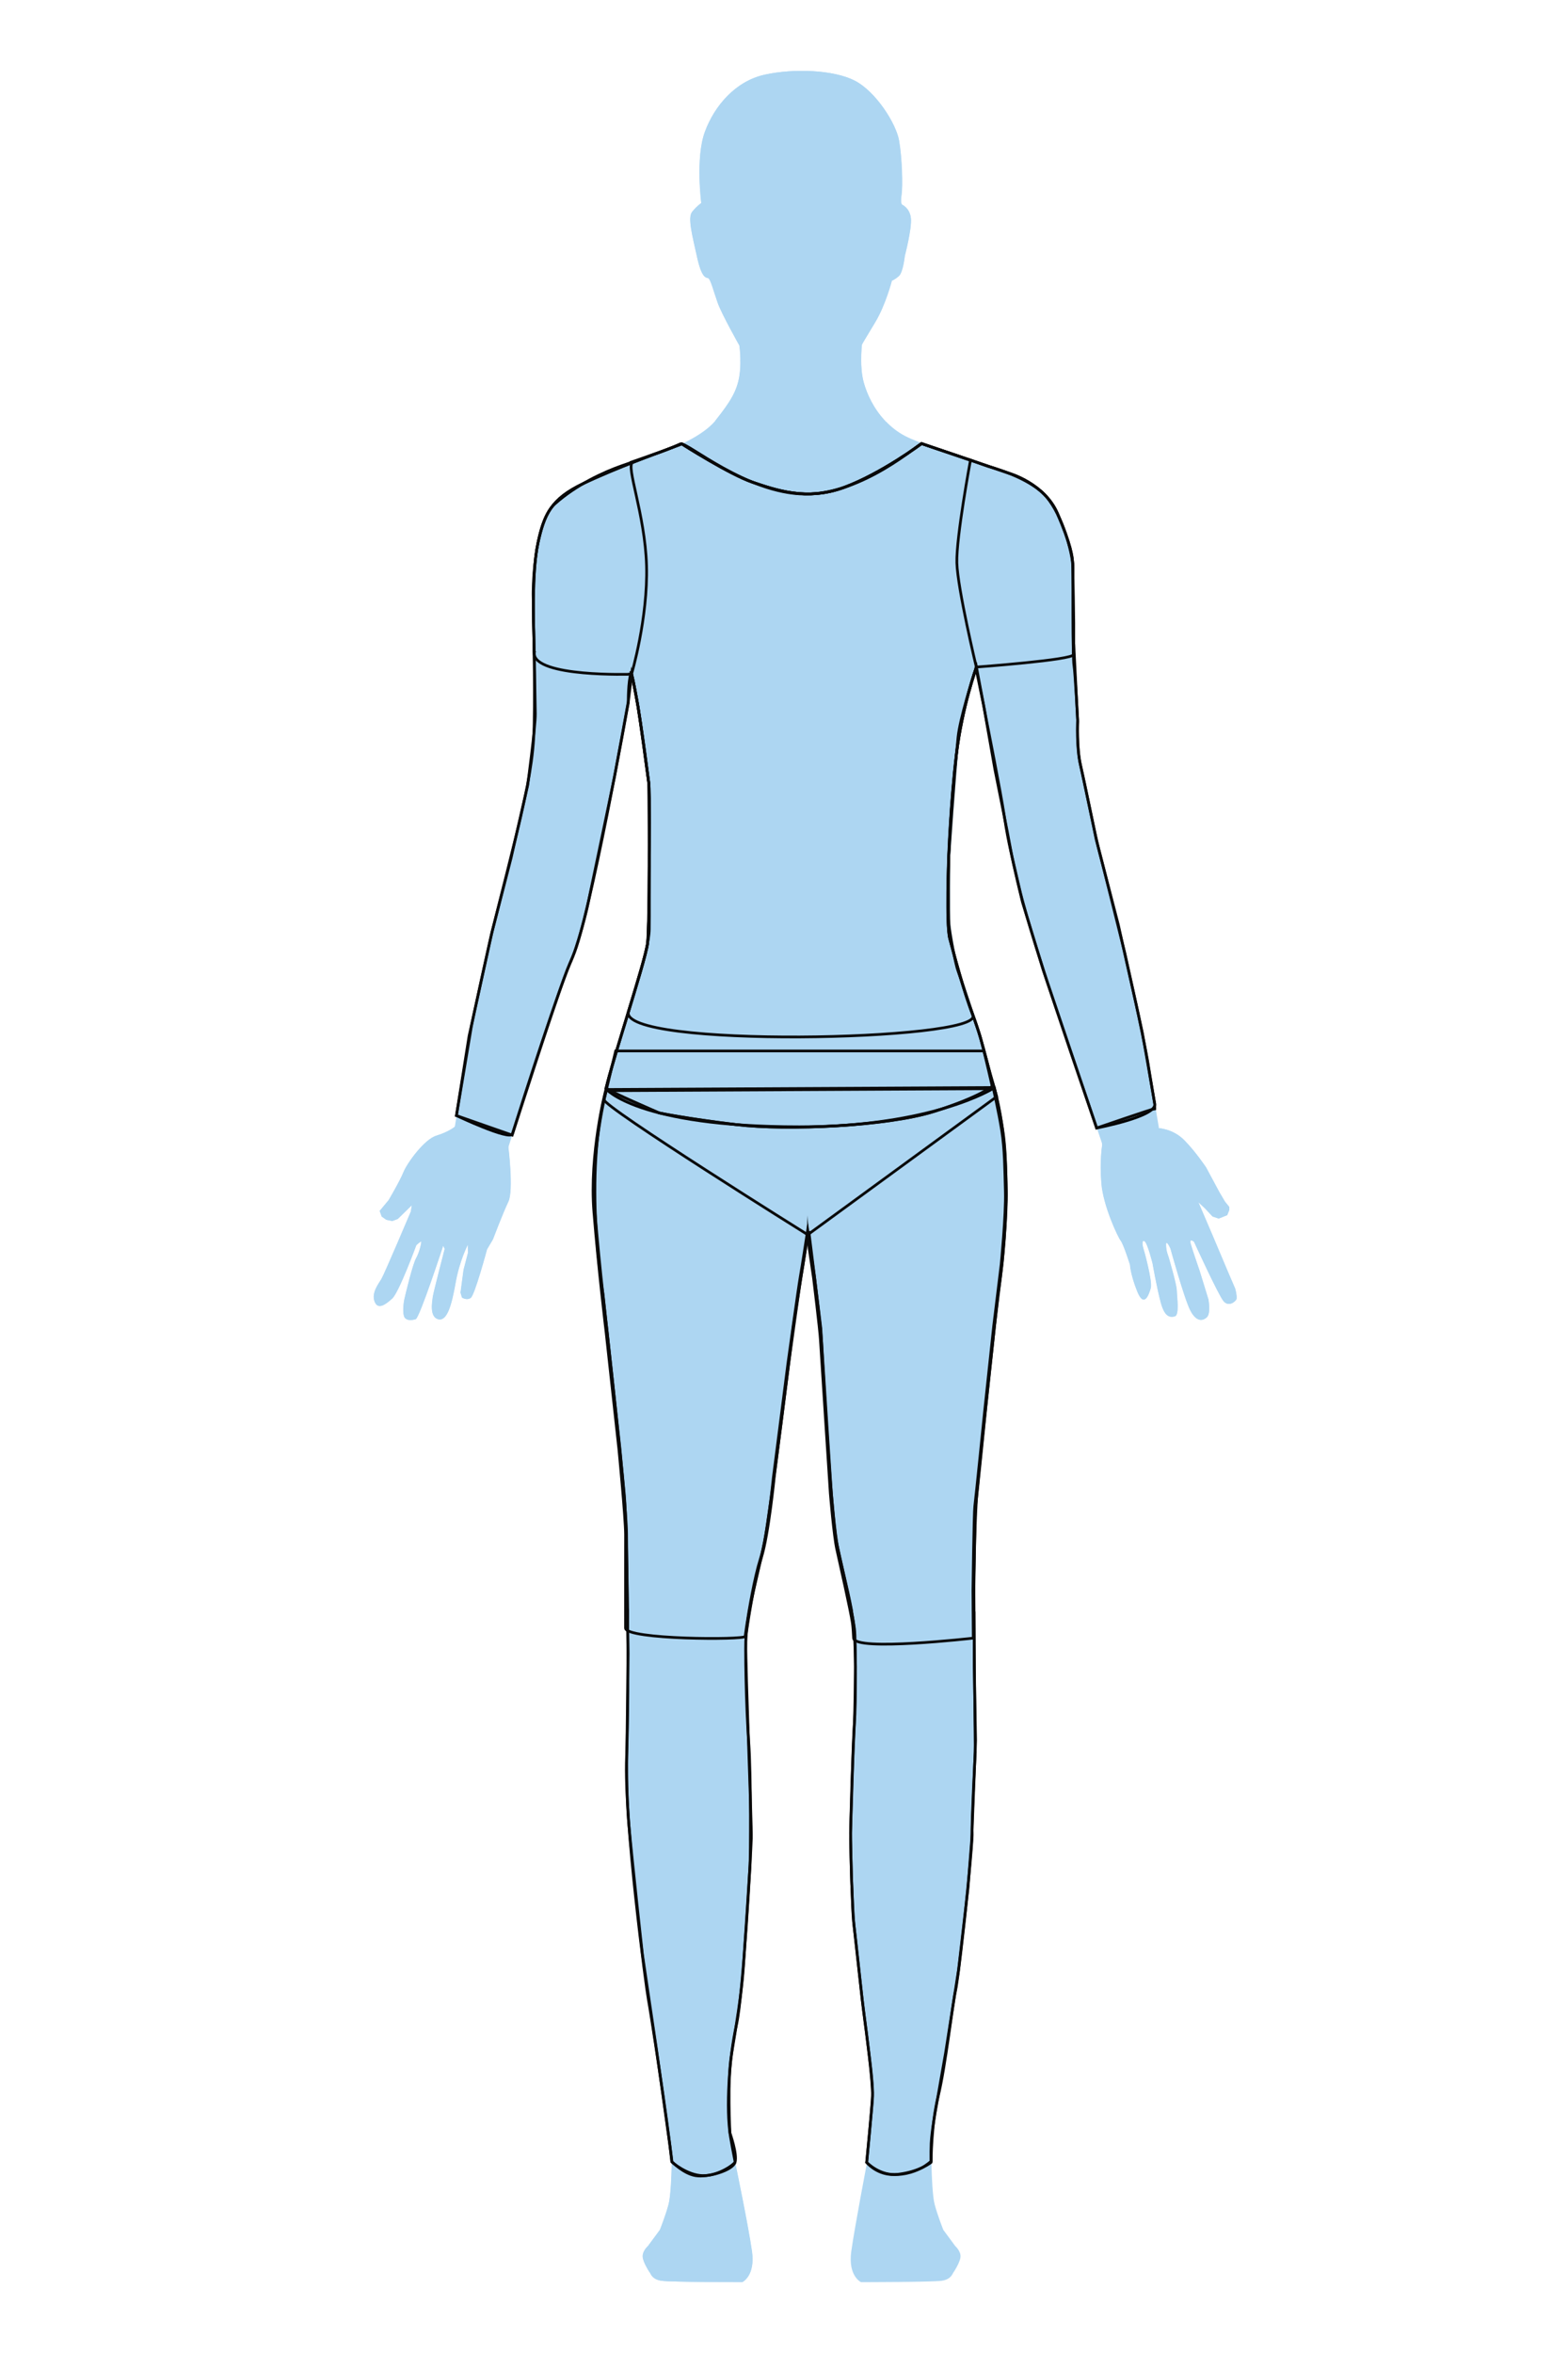 <?xml version="1.0" encoding="utf-8"?>
<!-- Generator: Adobe Illustrator 15.1.0, SVG Export Plug-In . SVG Version: 6.00 Build 0)  -->
<!DOCTYPE svg PUBLIC "-//W3C//DTD SVG 1.1//EN" "http://www.w3.org/Graphics/SVG/1.1/DTD/svg11.dtd">
<svg version="1.1" xmlns="http://www.w3.org/2000/svg" xmlns:xlink="http://www.w3.org/1999/xlink" x="0px" y="0px" width="144px"
	 height="216px" viewBox="0 0 144 216" enable-background="new 0 0 144 216" xml:space="preserve">
<g id="Camada_1">
	<g id="Camada_1_1_" display="none">
		<g id="Shape_1_1_" display="inline" enable-background="new    ">
		</g>
		<g id="cabeça" display="inline">
			<path fill="#ADD6F2" d="M77.555,33.532c-0.003-0.813,0.073-1.436,0.073-1.436s0.233-0.422,1.203-2.016
				c0.969-1.594,1.547-3.844,1.547-3.844s0.281-0.094,0.656-0.438c0.375-0.344,0.53-1.828,0.53-1.828s0.642-2.453,0.563-3.422
				c-0.078-0.969-0.803-1.281-0.803-1.281s-0.184-0.078-0.059-0.906s0.047-3.469-0.232-5.016c-0.281-1.547-2.125-4.469-4.063-5.469
				c-1.938-1-5.609-1.14-8.281-0.546s-4.609,2.859-5.484,5.25s-0.328,6.531-0.328,6.531s-0.422,0.281-0.844,0.813
				c-0.422,0.532,0.031,2.203,0.453,4.125c0.422,1.922,0.797,1.891,1.016,1.953c0.219,0.062,0.5,1.188,0.875,2.25s2,3.938,2,3.938
				s0.089,0.609,0.097,1.407c0,0,0.772,2.204,5.179,2.173C75.855,35.741,77.555,33.532,77.555,33.532z"/>
		</g>
		<g id="pescoço" display="inline">
			<path fill="#ADD6F2" d="M79.79,39.129c-0.022-0.023-0.052-0.043-0.073-0.067c-1.047-1.123-1.637-2.453-1.921-3.464
				c-0.188-0.675-0.243-1.463-0.245-2.126c0,0-1.898-1.687-5.551-1.687c-4.066,0-5.529,1.75-5.529,1.75
				c0.004,0.454-0.017,0.969-0.097,1.468c-0.219,1.375-0.844,2.375-2.188,4.063c-0.017,0.021-0.038,0.042-0.056,0.063
				c0,0,3.272,1.469,7.87,1.469C76.371,40.598,79.79,39.129,79.79,39.129z"/>
		</g>
		<g id="tronco" display="inline">
			<path fill="#ADD6F2" d="M86.577,89.582c-0.203-0.516-0.75-3.328-0.828-4.25s-0.017-6.219-0.017-6.219s0.48-7.33,0.855-10.97
				c0.18-1.739,1.331-5.368,1.688-6.438c0,0,2.424-2.331,2.563-8.274c0.167-7.042-3.5-10.847-3.5-10.847
				c-1.816-0.668-4.391-1.377-5.763-2.096c-0.691-0.362-1.265-0.825-1.75-1.328c0,0-6.202-2.078-8.222-2.078
				c-1.911,0-7.502,2.078-7.502,2.078c-1.394,1.636-4.698,2.75-4.698,2.75s-1.512,0.525-2.94,1.025c0,0-2.844,2.444-2.844,9.116
				c0,7.671,2.844,9.811,2.844,9.811c0.723,2.181,1.721,10.506,1.721,10.506s0.083,11.208,0.042,13.417
				c-0.042,2.193-1.808,6.73-3.995,14.625c0,0,2.855,3.5,17.772,3.5c12.22,0,17.771-3.5,17.771-3.5
				c-0.471-2.066-1.07-4.6-1.275-5.156C88.171,94.363,86.779,90.098,86.577,89.582z"/>
		</g>
		<g id="ombro_esquerdo" display="inline">
			<path fill="#ADD6F2" d="M56.465,60.296c0,0,1.938-2.417,1.938-7.667c0-4.907-1.938-9.71-1.938-9.71
				c-0.343,0.121-0.667,0.234-0.945,0.333c-1.547,0.547-4.094,1.688-6.094,3.484s-1.984,8.266-1.984,8.266s0.044,2.63,0.087,5.294
				c0,0,1.404,1.552,4.424,1.552C54.621,61.848,56.465,60.296,56.465,60.296z"/>
		</g>
		<g id="ombro_direito" display="inline">
			<path fill="#ADD6F2" d="M97.089,60.051v-2.394c0,0-0.047-4.516-0.108-5.469c-0.063-0.953-0.858-4.313-2.405-6.125
				c-1.548-1.812-5.345-2.781-5.345-2.781s-0.787-0.272-1.891-0.676c0,0-2.125,2.772-2.125,8.553c0,6,2.125,8.892,2.125,8.892
				s0.719,1.108,4.422,1.108C95.277,61.16,97.089,60.051,97.089,60.051z"/>
		</g>
		<g id="braço_esquerdo" display="inline">
			<path fill="#ADD6F2" d="M47.64,65.984c0.016,1.281-0.703,6.578-0.703,6.578l-1.531,6.703l-1.75,6.797l-2.094,9.5L40.218,104
				c0,0-0.253,1.813,1.622,2.494c1.587,0.576,3.309-0.705,3.309-0.705c0.269-0.856,4.453-14.192,5.945-17.539
				C52.635,84.791,56.177,65,56.177,65s-0.038-3.372,0.621-3.137v-1.577c0,0-2.051-1.858-4.771-1.858
				c-3.031,0-4.477,1.858-4.477,1.858C47.591,62.757,47.632,65.353,47.64,65.984z"/>
		</g>
		<g id="braço_direito" display="inline">
			<path fill="#ADD6F2" d="M104.885,104.064v-0.125c0,0-0.953-5.641-1.016-6.094c-0.063-0.453-0.875-4.453-1.047-5.172
				c-0.172-0.719-1.641-7.313-1.641-7.313l-2.031-7.844c0,0-1.047-5.156-1.438-6.797c-0.392-1.641-0.267-4.156-0.267-4.156
				l-0.357-6.514c0,0-1.188-2.063-4.968-2.063c-3.358,0-4.031,2.063-4.031,2.063c-0.073-1.928,0.187,1.654,0.187,1.654l0.548,3.563
				l1.03,5.844c0,0,1.233,6.125,1.453,7.406c0.219,1.281,1.077,4.766,1.077,4.766l1.906,6.234l2.517,7.5l2.922,8.578
				c0,0-0.004,0.017-0.004,0.023c0,0,0.979,1.207,3.239,0.526C105.043,105.519,104.885,104.064,104.885,104.064z"/>
		</g>
		<g id="mão_esquerda" display="inline">
			<path fill="#ADD6F2" d="M40.234,103.912c0,0-0.563,0.469-1.688,0.813c-1.125,0.344-2.688,2.531-3.016,3.344
				c-0.328,0.813-1.359,2.563-1.359,2.563l-0.828,1l0.188,0.517l0.422,0.297l0.547,0.109l0.5-0.188l1.297-1.268l-0.094,0.594
				c0,0-2.422,5.721-2.703,6.188c-0.281,0.47-0.922,1.267-0.625,2.063c0.297,0.795,0.984,0.297,1.609-0.266
				c0.625-0.564,2.219-4.906,2.219-4.906s0.406-0.375,0.453-0.328c0.047,0.047-0.156,0.984-0.469,1.531s-0.953,3.232-1.063,3.703
				c-0.11,0.469-0.188,1.404,0,1.719c0.188,0.313,0.656,0.281,1.016,0.172s2.531-6.75,2.531-6.75l0.141,0.297
				c0,0-1.063,4.094-1.094,4.422c-0.031,0.328-0.344,1.797,0.484,2.031s1.25-1.313,1.609-3.344c0.359-2.031,1.125-3.5,1.125-3.5
				l0.016,0.75l-0.406,1.563l-0.281,2.094l0.135,0.447c0,0,0.417,0.291,0.792,0.041s1.5-4.457,1.5-4.457l0.542-0.918
				c0,0,0.917-2.416,1.417-3.457s0-5.042,0-5.042s0.111-2.027-1.998-2.813C41.53,102.326,40.234,103.912,40.234,103.912z"/>
		</g>
		<g id="mão_direita" display="inline">
			<path fill="#ADD6F2" d="M111.234,117.207l-1.359-3.219l-1.359-3.172l0.643,0.607l0.672,0.721l0.563,0.188l0.78-0.313l0.188-0.471
				v-0.279l-0.392-0.484l-0.517-0.875l-1.221-2.27c0,0-0.951-1.434-2-2.496c-1.047-1.062-2.375-1.109-2.375-1.109v-0.125
				c0,0-1.309-1.617-3.473-0.922c-2.099,0.674-1.684,2.578-1.684,2.578s-0.25,1.422-0.078,3.532c0.172,2.108,1.531,4.969,1.781,5.28
				s0.844,2.188,0.844,2.188s0.047,0.922,0.672,2.469s1.063,0.281,1.234-0.328c0.171-0.609-0.625-3.484-0.688-3.656
				s-0.172-0.781,0.109-0.641c0.28,0.141,0.75,2.047,0.75,2.047s0.391,2.25,0.75,3.578c0.358,1.328,0.827,1.391,1.28,1.281
				c0.453-0.11,0.203-1.781,0.188-2.375s-0.768-3.125-0.768-3.125s-0.219-0.5-0.219-1.063s0.406,0.328,0.406,0.328
				s1.266,4.595,1.828,5.688s1.172,0.969,1.531,0.607s0.125-1.625,0.125-1.625l-0.813-2.643c0,0-0.608-1.75-0.798-2.404
				c-0.188-0.656,0.298-0.232,0.298-0.232s2.233,4.875,2.702,5.438c0.471,0.563,1.063,0.063,1.173-0.141
				c0.108-0.205-0.095-0.984-0.095-0.984L111.234,117.207z"/>
		</g>
		<g id="coxa_esquerda" display="inline">
			<path fill="#ADD6F2" d="M72.548,100.097c-0.974-1.437,0.155-14.437-7.958-14.312c-5.311,0.082-10.364,14.472-10.403,14.614
				c-2.208,8-0.333,18.833-0.333,18.833s1.667,15.043,1.958,18.459c0.141,1.645,0.252,5.916,0.302,10.562
				c0.005,0.466,0.009,0.937,0.013,1.407c0,0,2.007,9.25,5.617,9.25c2.984,0,5.35-9.25,5.35-9.25c0.057-0.443,0.128-0.9,0.216-1.375
				c0.388-2.086,1.016-4.396,1.377-6.26c0.543-2.791,2.61-19.371,2.625-19.621s1.402-8.922,1.402-8.922
				S73.113,100.931,72.548,100.097z"/>
			<path fill="none" d="M72,100.41"/>
		</g>
		<g id="coxa_direita" display="inline">
			<path fill="#ADD6F2" d="M71.267,98.547c2.163-1.666,6.148-12.783,8.823-12.763c5.501,0.041,9.678,14.469,9.719,14.615
				c2.207,8,0.332,18.833,0.332,18.833s-1.666,15.043-1.957,18.459c-0.142,1.645-0.252,5.916-0.303,10.562
				c-0.005,0.466-0.009,0.937-0.013,1.407c0,0-2.888,9.25-5.533,9.25c-3.401,0-5.435-9.25-5.435-9.25
				c-0.058-0.443-0.129-0.9-0.217-1.375c-0.389-2.086-1.017-4.396-1.377-6.26c-0.543-2.791-1.432-19.365-1.445-19.615
				c-0.017-0.25-1.104-8.928-1.104-8.928S70.468,99.162,71.267,98.547z"/>
		</g>
		<g id="perna_esquerda" display="inline">
			<path fill="#ADD6F2" d="M66.107,186.387c0.667-3,1.333-15.834,1.375-17.166c0.042-1.334-0.542-15.5-0.507-18.041
				c0.012-0.885,0.163-1.926,0.371-3.02c0,0-2.725-1.734-5.882-1.734c-3.921,0-5.349,1.734-5.349,1.734
				c0.056,5.035,0.039,10.529-0.092,13.602c-0.25,5.875,1.833,21.416,2,22.25c0.156,0.782,1.778,11.199,2.151,14.899
				c0.006,0.056,1.426,1.25,2.836,1.28c1.509,0.031,3.014-1.106,2.981-1.277c-0.182-0.941-0.335-1.756-0.427-2.318
				C65.148,194.053,65.44,189.387,66.107,186.387z"/>
		</g>
		<g id="Perna_direita" display="inline">
			<path fill="#ADD6F2" d="M76.593,169.329c0.017,1.108,0.156,6.5,0.281,7.563c0.125,1.063,0.797,7.422,0.983,8.719
				c0.188,1.297,0.797,6.107,0.75,7.232s-0.517,6.031-0.517,6.031s-0.007,0.038-0.019,0.098c0,0,1.219,1.297,2.891,1.094
				c2.018-0.244,3.021-1.094,3.021-1.094c-0.012-0.707-0.008-1.352,0.014-1.754c0.063-1.219,0.422-3.141,0.422-3.141l0.906-5.172
				l1.188-7.609l0.859-7.453l0.344-4.422l0.359-9.172l-0.125-6.828l-0.012-4.686v-0.328c0,0-1.931-1.891-5.491-1.891
				c-4.156,0-5.763,1.891-5.763,1.891c0.008,0.037,0.015,0.074,0.021,0.109c0.118,0.666,0.212,1.211,0.244,1.465
				c0.125,0.984,0.125,7.125,0,8.596C76.826,160.048,76.577,168.221,76.593,169.329z"/>
		</g>
		<g id="pé_esquerdo" display="inline">
			<path fill="#ADD6F2" d="M57.983,206.652l1.094-1.484c0,0,0.531-1.328,0.797-2.344c0.182-0.692,0.274-2.467,0.295-3.914
				c0.003-0.172,1.671-1.338,3.212-1.297c1.396,0.037,2.584,1.266,2.584,1.266s1.253,6.023,1.565,8.273
				c0.312,2.25-0.891,2.813-0.891,2.813s-6.578,0-7.422-0.127c-0.844-0.127-0.984-0.641-1.031-0.703s-0.656-0.969-0.688-1.5
				C57.466,207.105,57.983,206.652,57.983,206.652z"/>
		</g>
		<g id="pé_direito" display="inline">
			<path fill="#ADD6F2" d="M86.189,206.652l-1.095-1.484c0,0-0.53-1.328-0.797-2.344c-0.182-0.692-0.272-2.467-0.295-3.914
				c-0.003-0.172-1.671-1.338-3.212-1.297c-1.396,0.037-2.682,1.271-2.682,1.271s-1.155,6.018-1.469,8.268
				c-0.313,2.25,0.892,2.813,0.892,2.813s6.577,0,7.422-0.127c0.844-0.127,0.983-0.641,1.03-0.703
				c0.048-0.063,0.656-0.969,0.688-1.5C86.706,207.105,86.189,206.652,86.189,206.652z"/>
		</g>
		<g id="Layer_17" display="inline">
			<path fill="#ADD6F2" d="M84.441,86.167c2.353,10.549-5.508,12.743-12.306,12.743s-14.915-2.919-12.309-12.743
				c2.606-9.823,5.51-12.743,12.309-12.743C78.934,73.424,82.876,77.813,84.441,86.167z"/>
		</g>
		<g id="roupaDormir" display="inline">
			<path fill="none" stroke="#6E6E6E" stroke-miterlimit="10" d="M-38.646,62.37l0.827,19.319l-2.533,8.969h31.424l-2.722-8.235
				c0,0,2.24-19.947,2.085-20.053c0,0-2.404-3.657-2.885-7.88c-0.648-5.708,0.541-12.451,0.182-12.604
				c-1.699-0.715-3.531-1.321-3.621-1.383c-0.154-0.106-3,4.352-7.865,4.883c-4.866,0.531-7.451-0.849-7.451-0.849
				s-2.791-2.441-3.308-3.291c-0.517-0.849-0.258-0.745-0.258-0.745s-0.979,0.805-2.185,1.524c-0.473,0.282,0.934,7.739,0.61,13.25
				C-36.603,59.652-38.646,62.37-38.646,62.37z"/>
			<polygon fill="none" stroke="#6E6E6E" stroke-miterlimit="10" points="-39.508,94.147 -8.514,94.147 -7.721,100.02 
				-22.842,114.35 -25.002,114.35 -41.065,100.091 -40.641,94.147 			"/>
		</g>
		<path display="inline" fill="none" d="M45.889,103.45l-5.306-1.741c0,0,2.795-14.57,3.366-16.783
			c0.571-2.213,2.895-11.952,2.895-11.952s0.819-5.721,0.771-8.724C47.567,61.247,47.332,52.604,48,49.781"/>
	</g>
	<g id="cabeça_1_">
		<path fill="#ADD6F2" d="M79.09,33.061c-0.002-0.813,0.074-1.436,0.074-1.436s0.232-0.422,1.202-2.016s1.548-3.844,1.548-3.844
			s0.28-0.094,0.655-0.438c0.375-0.344,0.53-1.828,0.53-1.828s0.642-2.453,0.563-3.422c-0.078-0.969-0.803-1.281-0.803-1.281
			s-0.184-0.078-0.059-0.906s0.048-3.469-0.232-5.016c-0.281-1.547-2.125-4.469-4.063-5.469c-1.938-1-5.609-1.14-8.281-0.546
			s-4.608,2.859-5.483,5.25c-0.875,2.391-0.327,6.531-0.327,6.531s-0.423,0.281-0.845,0.813c-0.423,0.532,0.03,2.203,0.452,4.125
			c0.423,1.922,0.798,1.892,1.018,1.953c0.219,0.063,0.5,1.188,0.875,2.25c0.375,1.063,2,3.938,2,3.938s0.088,0.608,0.096,1.407
			c0,0,0.772,2.204,5.181,2.173C77.392,35.27,79.09,33.061,79.09,33.061z"/>
	</g>
	<g id="pescoço_1_">
		<path fill="#ADD6F2" d="M81.326,38.657c-0.021-0.022-0.052-0.043-0.072-0.066c-1.047-1.123-1.638-2.453-1.922-3.464
			c-0.188-0.675-0.242-1.463-0.244-2.126c0,0-1.898-1.686-5.552-1.686c-4.065,0-5.528,1.75-5.528,1.75
			c0.004,0.454-0.018,0.969-0.098,1.468c-0.22,1.375-0.845,2.375-2.188,4.063c-0.018,0.021-0.037,0.042-0.057,0.063
			c0,0,3.272,1.469,7.87,1.469C77.907,40.126,81.326,38.657,81.326,38.657z"/>
	</g>
	<g id="tronco_1_">
		<path fill="#ADD6F2" d="M88.113,89.11c-0.203-0.516-0.75-3.328-0.828-4.25s-0.017-6.219-0.017-6.219s0.481-7.33,0.856-10.97
			c0.179-1.739,1.33-5.368,1.687-6.438c0,0,2.424-2.331,2.563-8.274c0.166-7.042-3.5-10.847-3.5-10.847
			c-1.817-0.668-4.392-1.377-5.764-2.096c-0.691-0.362-1.264-0.825-1.75-1.328c0,0-6.202-2.078-8.223-2.078
			c-1.91,0-7.502,2.078-7.502,2.078c-1.395,1.636-4.697,2.75-4.697,2.75S59.428,41.963,58,42.463c0,0-2.845,2.444-2.845,9.116
			C55.155,59.25,58,61.39,58,61.39c0.724,2.181,1.722,10.506,1.722,10.506s0.082,11.208,0.041,13.417
			c-0.041,2.193-1.808,6.73-3.994,14.625c0,0,2.854,3.5,17.771,3.5c12.219,0,17.771-3.5,17.771-3.5
			c-0.471-2.066-1.071-4.6-1.276-5.156C89.707,93.891,88.315,89.626,88.113,89.11z"/>
	</g>
	<g id="ombro_esquerdo_1_">
		<path fill="#ADD6F2" d="M58.002,59.824c0,0,1.938-2.417,1.938-7.667c0-4.907-1.938-9.71-1.938-9.71
			c-0.344,0.121-0.668,0.234-0.945,0.333c-1.547,0.547-4.094,1.688-6.094,3.484s-1.984,8.266-1.984,8.266s0.045,2.63,0.088,5.294
			c0,0,1.404,1.552,4.424,1.552C56.157,61.376,58.002,59.824,58.002,59.824z"/>
	</g>
	<g id="ombro_direito_1_">
		<path fill="#ADD6F2" d="M98.625,59.579v-2.393c0,0-0.047-4.516-0.107-5.469c-0.063-0.953-0.859-4.313-2.406-6.125
			c-1.547-1.813-5.344-2.781-5.344-2.781s-0.787-0.273-1.891-0.676c0,0-2.125,2.771-2.125,8.553c0,6,2.125,8.891,2.125,8.891
			s0.719,1.109,4.422,1.109C96.813,60.688,98.625,59.579,98.625,59.579z"/>
	</g>
	<g id="braço_esquerdo_1_">
		<path fill="#ADD6F2" d="M49.176,65.512c0.017,1.281-0.702,6.578-0.702,6.578l-1.531,6.703l-1.75,6.797l-2.094,9.5l-1.345,8.438
			c0,0-0.254,1.813,1.621,2.494c1.588,0.576,3.31-0.705,3.31-0.705c0.271-0.855,4.453-14.192,5.944-17.539
			c1.541-3.459,5.084-23.25,5.084-23.25s-0.039-3.372,0.621-3.137v-1.577c0,0-2.052-1.859-4.771-1.859
			c-3.031,0-4.479,1.859-4.479,1.859C49.127,62.285,49.168,64.881,49.176,65.512z"/>
	</g>
	<g id="braço_direito_1_">
		<path fill="#ADD6F2" d="M106.42,103.593v-0.125c0,0-0.953-5.642-1.016-6.095s-0.875-4.453-1.047-5.172
			c-0.172-0.719-1.641-7.313-1.641-7.313l-2.031-7.844c0,0-1.047-5.156-1.438-6.797c-0.393-1.641-0.268-4.156-0.268-4.156
			l-0.357-6.515c0,0-1.188-2.063-4.968-2.063c-3.358,0-4.03,2.063-4.03,2.063c-0.074-1.928,0.187,1.654,0.187,1.654l0.547,3.563
			l1.031,5.844c0,0,1.233,6.125,1.452,7.406c0.22,1.281,1.078,4.766,1.078,4.766l1.905,6.234l2.517,7.5l2.923,8.578
			c0,0-0.005,0.018-0.005,0.023c0,0,0.979,1.207,3.24,0.525C106.579,105.048,106.42,103.593,106.42,103.593z"/>
	</g>
	<g id="mão_esquerda_1_">
		<path fill="#ADD6F2" d="M41.771,103.44c0,0-0.563,0.469-1.688,0.813c-1.125,0.344-2.688,2.531-3.017,3.344
			c-0.327,0.813-1.358,2.563-1.358,2.563l-0.828,1l0.188,0.518l0.422,0.297l0.547,0.108l0.5-0.188l1.298-1.267l-0.095,0.595
			c0,0-2.422,5.719-2.703,6.188c-0.28,0.47-0.922,1.268-0.625,2.063c0.298,0.797,0.984,0.297,1.609-0.266s2.219-4.906,2.219-4.906
			s0.406-0.375,0.453-0.328s-0.156,0.984-0.469,1.531c-0.313,0.547-0.953,3.232-1.063,3.703c-0.109,0.469-0.188,1.404,0,1.719
			c0.188,0.313,0.655,0.281,1.018,0.172c0.358-0.109,2.529-6.75,2.529-6.75l0.143,0.297c0,0-1.063,4.094-1.096,4.422
			c-0.029,0.328-0.344,1.797,0.484,2.031c0.827,0.234,1.25-1.313,1.608-3.344s1.125-3.5,1.125-3.5l0.017,0.75l-0.406,1.563
			l-0.279,2.095l0.135,0.446c0,0,0.416,0.291,0.791,0.041s1.5-4.457,1.5-4.457l0.543-0.918c0,0,0.916-2.416,1.416-3.457
			s0-5.042,0-5.042s0.111-2.026-1.998-2.813C43.065,101.854,41.771,103.44,41.771,103.44z"/>
	</g>
	<g id="mão_direita_1_">
		<path fill="#ADD6F2" d="M112.771,116.734l-1.359-3.219l-1.358-3.172l0.642,0.608l0.672,0.72l0.563,0.188l0.779-0.313l0.188-0.47
			v-0.28l-0.392-0.484l-0.517-0.875l-1.22-2.27c0,0-0.952-1.435-2-2.496c-1.047-1.063-2.375-1.109-2.375-1.109v-0.125
			c0,0-1.309-1.617-3.473-0.922c-2.1,0.674-1.685,2.578-1.685,2.578s-0.25,1.422-0.078,3.531c0.173,2.107,1.531,4.969,1.781,5.279
			c0.25,0.313,0.844,2.189,0.844,2.189s0.047,0.922,0.672,2.469s1.063,0.281,1.234-0.328s-0.625-3.484-0.688-3.656
			c-0.063-0.172-0.172-0.781,0.109-0.641c0.28,0.14,0.75,2.047,0.75,2.047s0.391,2.25,0.75,3.578
			c0.357,1.328,0.827,1.391,1.28,1.281c0.452-0.111,0.202-1.781,0.188-2.375c-0.015-0.595-0.767-3.125-0.767-3.125
			s-0.219-0.5-0.219-1.064c0-0.563,0.406,0.328,0.406,0.328s1.266,4.595,1.827,5.688c0.563,1.095,1.173,0.97,1.531,0.608
			s0.125-1.625,0.125-1.625l-0.813-2.643c0,0-0.608-1.75-0.797-2.404c-0.188-0.656,0.297-0.233,0.297-0.233s2.233,4.875,2.703,5.438
			c0.469,0.563,1.063,0.063,1.172-0.142c0.108-0.204-0.095-0.983-0.095-0.983L112.771,116.734z"/>
	</g>
	<g id="coxa_esquerda_1_">
		<path fill="#ADD6F2" d="M74.084,99.626c-0.974-1.438,0.155-14.438-7.957-14.313c-5.312,0.082-10.363,14.472-10.402,14.613
			c-2.209,8-0.334,18.833-0.334,18.833s1.668,15.043,1.959,18.459c0.141,1.645,0.252,5.916,0.301,10.563
			c0.006,0.466,0.01,0.938,0.014,1.406c0,0,2.008,9.25,5.617,9.25c2.984,0,5.35-9.25,5.35-9.25c0.058-0.442,0.13-0.899,0.218-1.375
			c0.388-2.086,1.016-4.396,1.377-6.26c0.543-2.791,2.608-19.371,2.625-19.621c0.015-0.25,1.401-8.922,1.401-8.922
			S74.649,100.46,74.084,99.626z"/>
		<path fill="none" d="M73.536,99.938"/>
	</g>
	<g id="coxa_direita_1_">
		<path fill="#ADD6F2" d="M72.804,98.075c2.161-1.666,6.146-12.783,8.821-12.763c5.502,0.041,9.679,14.469,9.72,14.614
			c2.206,8,0.331,18.833,0.331,18.833s-1.666,15.043-1.956,18.459c-0.143,1.645-0.253,5.916-0.304,10.563
			c-0.005,0.466-0.009,0.938-0.013,1.406c0,0-2.888,9.25-5.533,9.25c-3.4,0-5.435-9.25-5.435-9.25
			c-0.057-0.442-0.129-0.899-0.217-1.375c-0.389-2.086-1.017-4.396-1.377-6.26c-0.543-2.791-1.432-19.365-1.445-19.615
			c-0.016-0.25-1.104-8.928-1.104-8.928S72.004,98.69,72.804,98.075z"/>
	</g>
	<g id="perna_esquerda_1_">
		<path fill="#ADD6F2" d="M67.644,185.915c0.666-3,1.332-15.834,1.375-17.166c0.041-1.334-0.543-15.5-0.509-18.041
			c0.013-0.886,0.164-1.927,0.371-3.021c0,0-2.725-1.733-5.881-1.733c-3.922,0-5.35,1.733-5.35,1.733
			c0.057,5.035,0.039,10.529-0.092,13.603c-0.25,5.875,1.832,21.416,2,22.25c0.156,0.782,1.777,11.198,2.15,14.899
			c0.006,0.056,1.426,1.25,2.836,1.279c1.51,0.031,3.014-1.105,2.98-1.277c-0.184-0.94-0.335-1.756-0.427-2.317
			C66.685,193.581,66.976,188.915,67.644,185.915z"/>
	</g>
	<g id="Perna_direita_1_">
		<path fill="#ADD6F2" d="M78.129,168.857c0.017,1.107,0.155,6.5,0.28,7.563s0.798,7.422,0.983,8.719
			c0.188,1.297,0.797,6.108,0.75,7.233s-0.516,6.03-0.516,6.03s-0.008,0.039-0.02,0.098c0,0,1.219,1.297,2.891,1.094
			c2.018-0.244,3.021-1.094,3.021-1.094c-0.012-0.707-0.008-1.352,0.014-1.753c0.063-1.22,0.422-3.142,0.422-3.142l0.906-5.172
			l1.188-7.609l0.859-7.452l0.344-4.423l0.359-9.172l-0.125-6.828l-0.012-4.684v-0.328c0,0-1.93-1.892-5.491-1.892
			c-4.156,0-5.763,1.892-5.763,1.892c0.008,0.037,0.015,0.074,0.021,0.108c0.118,0.666,0.212,1.211,0.244,1.466
			c0.125,0.983,0.125,7.125,0,8.594C78.362,159.576,78.113,167.749,78.129,168.857z"/>
	</g>
	<g id="pé_esquerdo_1_">
		<path fill="#ADD6F2" d="M59.519,206.182l1.095-1.484c0,0,0.53-1.328,0.797-2.344c0.184-0.692,0.274-2.467,0.295-3.914
			c0.004-0.172,1.672-1.338,3.213-1.297c1.396,0.037,2.584,1.266,2.584,1.266s1.252,6.023,1.563,8.273
			c0.313,2.25-0.892,2.813-0.892,2.813s-6.577,0-7.422-0.127c-0.844-0.127-0.983-0.641-1.03-0.703
			c-0.048-0.063-0.656-0.969-0.688-1.5C59.002,206.635,59.519,206.182,59.519,206.182z"/>
	</g>
	<g id="pé_direito_1_">
		<path fill="#ADD6F2" d="M87.726,206.182l-1.095-1.484c0,0-0.53-1.328-0.797-2.344c-0.182-0.692-0.272-2.467-0.295-3.914
			c-0.003-0.172-1.671-1.338-3.212-1.297c-1.396,0.037-2.681,1.271-2.681,1.271s-1.156,6.018-1.469,8.268
			c-0.313,2.25,0.891,2.813,0.891,2.813s6.578,0,7.422-0.127s0.984-0.641,1.031-0.703s0.656-0.969,0.688-1.5
			C88.242,206.635,87.726,206.182,87.726,206.182z"/>
	</g>
	<g id="Layer_17_1_">
		<path fill="#ADD6F2" d="M85.978,85.695c2.353,10.549-5.508,12.743-12.306,12.743c-6.799,0-14.916-2.919-12.31-12.743
			c2.606-9.823,5.511-12.743,12.31-12.743C80.47,72.952,84.412,77.341,85.978,85.695z"/>
	</g>
	<path fill="none" d="M47.424,102.978l-5.306-1.74c0,0,2.796-14.57,3.366-16.784c0.57-2.214,2.895-11.952,2.895-11.952
		s0.818-5.721,0.771-8.724c-0.048-3.002-0.283-11.646,0.386-14.469"/>
	<g>
		<g id="coxa_esquerda_2_">
			<path fill="#ADD6F2" stroke="#020202" stroke-width="0.25" stroke-miterlimit="10" d="M68.613,149.189
				c0.057-0.443,0.129-0.9,0.217-1.375c0.389-2.086,1.017-4.396,1.377-6.26c0.543-2.791,2.609-19.371,2.625-19.621
				s1.401-8.922,1.401-8.922s0.399-12.553-0.166-13.387c-0.974-1.437,0.155-14.437-7.958-14.312
				c-5.311,0.082-10.363,14.472-10.402,14.614c-2.209,8-0.334,18.834-0.334,18.834s1.668,15.043,1.959,18.459
				c0.142,1.645,0.252,5.916,0.301,10.561c0.007,0.467,0.011,0.938,0.015,1.408"/>
			<path fill="none" stroke="#020202" stroke-width="0.25" stroke-miterlimit="10" d="M73.52,99.939"/>
		</g>
		<g id="coxa_direita_2_">
			<path fill="#ADD6F2" stroke="#020202" stroke-width="0.25" stroke-miterlimit="10" d="M72.787,98.076
				c2.162-1.666,6.147-12.783,8.822-12.763c5.501,0.041,9.678,14.469,9.719,14.615c2.207,8,0.332,18.833,0.332,18.833
				s-1.666,15.043-1.957,18.459c-0.142,1.645-0.252,5.916-0.303,10.561c-0.005,0.468-0.009,0.939-0.013,1.408
				c0,0-2.888,9.25-5.533,9.25c-3.401,0-5.435-9.25-5.435-9.25c-0.058-0.442-0.129-0.899-0.218-1.375
				c-0.388-2.086-1.016-4.396-1.377-6.26c-0.543-2.791-1.431-19.365-1.444-19.615c-0.017-0.25-1.104-8.928-1.104-8.928"/>
		</g>
		<g id="cabeça_2_">
			<path fill="#ADD6F2" d="M79.074,33.061c-0.003-0.813,0.073-1.436,0.073-1.436s0.233-0.422,1.203-2.016
				c0.969-1.594,1.547-3.844,1.547-3.844s0.281-0.094,0.656-0.438c0.375-0.344,0.53-1.828,0.53-1.828s0.642-2.453,0.563-3.422
				c-0.078-0.969-0.803-1.281-0.803-1.281s-0.184-0.078-0.059-0.906s0.047-3.469-0.232-5.016c-0.281-1.547-2.125-4.469-4.063-5.469
				s-5.608-1.14-8.28-0.546c-2.673,0.594-4.608,2.859-5.483,5.25c-0.875,2.391-0.328,6.531-0.328,6.531s-0.422,0.281-0.844,0.813
				c-0.423,0.532,0.03,2.203,0.452,4.125c0.423,1.922,0.798,1.892,1.017,1.953c0.22,0.063,0.5,1.188,0.875,2.25
				c0.375,1.063,2,3.938,2,3.938s0.089,0.608,0.097,1.407c0,0,0.772,2.204,5.18,2.173C77.375,35.27,79.074,33.061,79.074,33.061z"/>
		</g>
		<g id="pescoço_2_">
			<path fill="#ADD6F2" d="M81.31,38.658c-0.022-0.022-0.052-0.043-0.073-0.066c-1.047-1.123-1.637-2.453-1.921-3.464
				c-0.188-0.675-0.243-1.463-0.245-2.126c0,0-1.898-1.686-5.551-1.686c-4.066,0-5.529,1.75-5.529,1.75
				c0.004,0.454-0.017,0.969-0.097,1.468c-0.22,1.375-0.845,2.375-2.188,4.063c-0.017,0.021-0.037,0.042-0.056,0.063
				c0,0,3.272,1.469,7.87,1.469C77.891,40.127,81.31,38.658,81.31,38.658z"/>
		</g>
		<g id="tronco_2_">
			<path fill="#ADD6F2" stroke="#020202" stroke-width="0.25" stroke-miterlimit="10" d="M88.737,42.113
				c-1.222-0.449-2.787-0.917-4.098-1.394c-0.175-0.063-5.38,4.675-10.703,4.635c-5.402-0.041-10.929-4.856-11.446-4.611
				c-0.937,0.442-1.688,0.696-1.688,0.696s-1.512,0.525-2.94,1.025"/>
			<path fill="#ADD6F2" stroke="#020202" stroke-width="0.25" stroke-miterlimit="10" d="M57.926,61.598
				c0.718,2.455,1.658,10.299,1.658,10.299s0.082,11.208,0.041,13.417c-0.041,2.193-1.809,6.73-3.994,14.625
				c0,0,2.854,3.5,17.771,3.5c12.219,0,17.771-3.5,17.771-3.5c-0.471-2.066-1.07-4.6-1.275-5.156
				c-0.328-0.891-1.721-5.156-1.922-5.672c-0.203-0.516-0.75-3.328-0.828-4.25s-0.018-6.219-0.018-6.219s0.481-7.33,0.856-10.97
				c0.179-1.739,1.331-5.368,1.687-6.438"/>
		</g>
		<g id="ombro_esquerdo_2_">
			<path fill="#ADD6F2" stroke="#020202" stroke-width="0.25" stroke-miterlimit="10" d="M57.984,42.448
				c-0.343,0.121-0.667,0.234-0.945,0.333c-1.547,0.547-4.094,1.688-6.094,3.484s-1.984,8.266-1.984,8.266s0.045,2.63,0.088,5.294
				c0,0,1.404,1.552,4.425,1.552"/>
		</g>
		<g id="mão_direita_2_">
			<path fill="#ADD6F2" d="M112.754,116.736l-1.359-3.219l-1.359-3.172l0.643,0.606l0.672,0.721l0.563,0.188l0.78-0.313l0.188-0.471
				v-0.279l-0.392-0.483l-0.517-0.875l-1.221-2.271c0,0-0.951-1.435-2-2.497c-1.047-1.062-2.375-1.109-2.375-1.109v-0.125
				c0,0-1.309-1.617-3.473-0.922c-2.099,0.674-1.684,2.578-1.684,2.578s-0.25,1.422-0.078,3.532c0.172,2.106,1.531,4.97,1.781,5.278
				c0.25,0.314,0.844,2.189,0.844,2.189s0.047,0.922,0.672,2.469s1.063,0.281,1.234-0.328c0.17-0.608-0.625-3.483-0.688-3.655
				c-0.063-0.173-0.172-0.781,0.108-0.642c0.281,0.14,0.75,2.047,0.75,2.047s0.392,2.25,0.75,3.578s0.828,1.392,1.281,1.281
				c0.452-0.111,0.202-1.781,0.188-2.375c-0.016-0.594-0.768-3.125-0.768-3.125s-0.219-0.5-0.219-1.064
				c0-0.563,0.406,0.328,0.406,0.328s1.266,4.595,1.828,5.689c0.563,1.094,1.172,0.969,1.531,0.607
				c0.358-0.359,0.125-1.625,0.125-1.625l-0.813-2.641c0,0-0.608-1.75-0.798-2.406s0.298-0.232,0.298-0.232s2.233,4.875,2.702,5.438
				c0.47,0.563,1.063,0.063,1.173-0.141c0.108-0.205-0.095-0.984-0.095-0.984L112.754,116.736z"/>
		</g>
		<g id="ombro_direito_2_">
			<path fill="#ADD6F2" stroke="#020202" stroke-width="0.25" stroke-miterlimit="10" d="M93.281,60.689
				c3.516,0,5.327-1.109,5.327-1.109v-2.393c0,0-0.047-4.516-0.108-5.469c-0.063-0.953-0.858-4.313-2.406-6.125
				c-1.547-1.813-5.344-2.781-5.344-2.781s-0.787-0.273-1.891-0.676"/>
			<path fill="#ADD6F2" stroke="#020202" stroke-width="0.25" stroke-miterlimit="10" d="M89.752,60.164"/>
		</g>
		<g id="braço_direito_2_">
			<path fill="#ADD6F2" stroke="#020202" stroke-width="0.25" stroke-miterlimit="10" d="M89.612,61.234l0.729,3.561l1.031,5.844
				c0,0,1.232,6.125,1.452,7.406c0.22,1.281,1.077,4.766,1.077,4.766l1.906,6.234l2.517,7.5l2.386,7.004c0,0,5.53-1.044,5.336-2.206
				c-0.277-1.651-0.621-3.704-0.658-3.97c-0.063-0.453-0.875-4.453-1.047-5.172c-0.172-0.719-1.642-7.313-1.642-7.313l-2.03-7.844
				c0,0-1.047-5.156-1.438-6.797s-0.267-4.156-0.267-4.156l-0.356-6.967"/>
		</g>
		<g id="mão_esquerda_2_">
			<path fill="#ADD6F2" d="M41.754,103.441c0,0-0.563,0.469-1.688,0.813c-1.125,0.344-2.688,2.531-3.017,3.343
				c-0.327,0.813-1.358,2.563-1.358,2.563l-0.828,1l0.188,0.518l0.422,0.297l0.547,0.109l0.5-0.189l1.297-1.266l-0.094,0.594
				c0,0-2.422,5.719-2.703,6.188c-0.281,0.471-0.922,1.269-0.625,2.063c0.297,0.797,0.984,0.297,1.609-0.266
				c0.625-0.564,2.219-4.906,2.219-4.906s0.406-0.375,0.453-0.328s-0.156,0.984-0.469,1.531c-0.313,0.547-0.953,3.232-1.063,3.703
				c-0.11,0.469-0.188,1.404,0,1.719c0.188,0.313,0.655,0.281,1.017,0.172c0.359-0.109,2.53-6.75,2.53-6.75l0.142,0.297
				c0,0-1.063,4.094-1.095,4.422c-0.03,0.328-0.344,1.797,0.484,2.031c0.827,0.234,1.25-1.313,1.607-3.344
				c0.359-2.031,1.125-3.5,1.125-3.5l0.018,0.75l-0.406,1.563l-0.28,2.095l0.135,0.446c0,0,0.416,0.291,0.791,0.041
				s1.5-4.457,1.5-4.457l0.543-0.918c0,0,0.916-2.416,1.416-3.457s0-5.042,0-5.042s0.111-2.027-1.998-2.813
				C43.049,101.855,41.754,103.441,41.754,103.441z"/>
		</g>
		<g id="braço_esquerdo_2_">
			<path fill="#ADD6F2" stroke="#020202" stroke-width="0.25" stroke-miterlimit="10" d="M49.069,59.815
				c0.041,2.471,0.082,5.067,0.091,5.698c0.016,1.281-0.703,6.578-0.703,6.578l-1.531,6.703l-1.75,6.797l-2.094,9.5l-1.166,7.316
				c0,0,4.934,2.335,5.143,1.675c1.124-3.554,4.297-13.482,5.556-16.305c1.541-3.459,5.083-23.25,5.083-23.25
				s-0.021-1.985,0.266-2.803"/>
		</g>
		<g id="Perna_direita_2_">
			<path fill="#ADD6F2" stroke="#020202" stroke-width="0.25" stroke-miterlimit="10" d="M78.205,147.939
				c0.008,0.037,0.016,0.074,0.021,0.108c0.118,0.666,0.212,1.212,0.244,1.466c0.125,0.983,0.125,7.125,0,8.594
				s-0.374,9.643-0.358,10.75c0.017,1.108,0.156,6.5,0.281,7.563s0.797,7.423,0.983,8.72c0.188,1.297,0.797,6.106,0.75,7.231
				s-0.517,6.03-0.517,6.03s-0.007,0.039-0.019,0.099c0,0,1.219,1.297,2.891,1.095c2.018-0.244,3.021-1.095,3.021-1.095
				c-0.013-0.707-0.008-1.353,0.014-1.754c0.063-1.22,0.422-3.142,0.422-3.142l0.906-5.172l1.188-7.609l0.859-7.452l0.344-4.423
				l0.359-9.172l-0.125-6.828l-0.012-4.684v-0.328"/>
		</g>
		<g id="pé_esquerdo_2_">
			<path fill="#ADD6F2" d="M59.502,206.182l1.096-1.484c0,0,0.529-1.327,0.797-2.344c0.183-0.692,0.273-2.467,0.295-3.914
				c0.003-0.172,1.671-1.338,3.212-1.297c1.396,0.037,2.584,1.267,2.584,1.267s1.253,6.022,1.563,8.272
				c0.313,2.25-0.891,2.813-0.891,2.813s-6.578,0-7.422-0.127c-0.844-0.128-0.984-0.642-1.031-0.703s-0.656-0.97-0.688-1.5
				C58.985,206.635,59.502,206.182,59.502,206.182z"/>
		</g>
		<g id="perna_esquerda_2_">
			<path fill="none" stroke="#020202" stroke-width="0.25" stroke-miterlimit="10" d="M57.635,147.689
				c0.056,5.035,0.039,10.529-0.092,13.602c-0.25,5.875,1.832,21.416,2,22.25c0.155,0.781,1.776,11.199,2.149,14.898
				c0.006,0.057,1.426,1.25,2.836,1.281c1.511,0.03,3.015-1.107,2.981-1.277c-0.184-0.941-0.336-1.756-0.428-2.318
				c-0.416-2.543-0.125-7.209,0.543-10.209c0.666-3,1.332-15.834,1.375-17.166c0.041-1.334-0.543-15.5-0.508-18.041
				c0.012-0.885,0.164-1.926,0.371-3.02"/>
		</g>
	</g>
	<path fill="#ADD6F2" stroke="#020202" stroke-width="0.25" stroke-miterlimit="10" d="M80.09,85.784"/>
</g>
<g id="camisa_longa">
	<path fill="none" stroke="#0A0A0A" stroke-width="0.25" stroke-miterlimit="10" d="M47.037,104.201l-5.121-1.793
		c0,0,1.357-8.036,1.377-8.199s1.662-7.761,1.931-8.804s2.357-9.333,2.59-10.424s1.051-4.342,1.201-7.317s0-9.708,0-9.708
		s-0.198-5.455,0.383-8.08s1.153-4.054,4.18-5.494s7.116-2.904,7.116-2.904l1.922-0.729c0,0,4.414,2.82,6.502,3.521
		s4.979,1.748,8.42,0.469s7.102-4.018,7.102-4.018l8.049,2.734c0,0,3.253,0.931,4.428,3.697s1.408,3.85,1.422,5.037
		s-0.031,8.185,0.087,8.875s0.35,5.186,0.35,5.186s-0.103,2.386,0.257,3.999s1.436,6.85,1.687,7.757s2.379,9.483,2.379,9.483
		s1.462,6.59,1.594,7.243s1.156,6.613,1.156,6.613v0.428c-0.173,0-5.336,1.778-5.336,1.778l-4.479-13.244
		c0,0-2.022-6.138-2.633-8.824s-0.981-3.979-1.353-6.459s-1.633-8.783-1.633-8.783l-0.941-5.004c0,0-1.311,3.649-1.835,8
		s-0.708,9.409-0.708,9.409s-0.248,6.239,0.1,7.524s1.226,4.697,2.13,7.047s1.813,6.474,1.813,6.474s-1.135,1.01-5.414,2.349
		s-13.45,1.764-18.131,1.202s-7.1-1.076-7.1-1.076s-4.591-1.975-4.82-2.235s3.613-11.733,3.768-13.362s0.148-8.086,0.148-8.086
		s0.057-5.81-0.039-6.583S58.79,65.995,58.6,64.9s-0.466-2.476-0.466-2.476l-0.126-0.53l-0.294,2.439c0,0-1.059,5.822-1.277,6.949
		s-2.53,12.111-2.53,12.111s-0.819,3.491-1.612,5.153S47.037,104.201,47.037,104.201z"/>
</g>
<g id="calça_longa">
	<path fill="none" stroke="#0A0A0A" stroke-width="0.25" stroke-miterlimit="10" d="M55.701,100.013c0,0-1.507,5.78-1.071,11.154
		s1.111,10.938,1.111,10.938l1.181,10.799c0,0,0.612,6.305,0.616,7.867s0.141,11.021,0.141,11.021l-0.108,8.751
		c0,0-0.099,3.823,0.188,7.039s1.236,11.815,1.236,11.815s1.192,8.081,1.272,8.604s1.126,7.992,1.266,9.038s0.176,1.4,0.176,1.4
		s1.041,1.088,2.166,1.282s3.403-0.476,3.629-1.224s-0.469-2.693-0.469-2.693s-0.256-4.845,0.143-7.213s0.921-5.621,1.071-7.719
		s0.599-9.044,0.631-9.665s0.111-8.249-0.124-11.333s-0.348-8.852-0.237-9.77s0.733-5.001,1.398-7.105s1.194-7.484,1.194-7.484
		l1.346-10.536c0,0,0.962-6.966,1.123-7.869s0.629-3.953,0.629-3.953l0.597,4.094c0,0,0.57,4.657,0.625,5.624
		s0.91,14.093,0.91,14.093s0.318,3.886,0.595,5.136s1.294,5.745,1.438,6.798s0.188,4.083,0.188,4.083s-0.044,4.39-0.127,5.906
		s-0.164,4.188-0.164,4.188l-0.161,5.188c0,0,0.073,4.082,0.106,4.564s0.111,3.135,0.219,3.967s0.75,6.795,0.75,6.795
		s0.726,5.687,0.788,6.329s0.218,1.923,0.138,2.954s-0.521,5.626-0.521,5.626s0.814,1.026,2.252,1.114s2.431-0.422,2.813-0.615
		s0.861-0.605,0.861-0.605s0-3.396,0.647-5.989s1.343-8.669,1.573-9.592s0.873-6.862,0.873-6.862s0.732-6.924,0.67-7.75
		s0.288-7.357,0.288-7.357l-0.073-7.344l-0.056-7.626c0,0,0.09-7.136,0.171-7.718s0.891-8.615,0.891-8.615l0.844-7.928l0.688-5.658
		c0,0,0.446-4.577,0.386-6.689s-0.063-3.863-0.337-5.592s-0.767-3.846-0.767-3.846L55.701,100.013z"/>
</g>
<g id="camisa_curta">
	<path fill="none" stroke="#0A0A0A" stroke-width="0.25" stroke-miterlimit="10" d="M49.053,59.965
		c-0.018-1.192-0.036-2.011-0.036-2.011s-0.198-5.455,0.383-8.08s1.153-4.054,4.18-5.494s7.116-2.904,7.116-2.904l1.922-0.729
		c0,0,4.414,2.82,6.502,3.521s4.979,1.748,8.42,0.469s7.102-4.018,7.102-4.018l8.049,2.734c0,0,3.254,0.931,4.428,3.697
		c1.176,2.767,1.408,3.85,1.422,5.037c0.011,0.965-0.017,5.765,0.036,7.901c0.013,0.493-8.901,1.145-8.901,1.145
		s-1.311,3.649-1.836,8c-0.523,4.35-0.707,9.409-0.707,9.409s-0.248,6.239,0.1,7.524s1.225,4.697,2.129,7.047
		s1.814,6.474,1.814,6.474s-1.135,1.01-5.414,2.349s-13.451,1.765-18.131,1.202s-7.1-1.076-7.1-1.076s-4.592-1.975-4.82-2.235
		s3.613-11.733,3.768-13.362c0.155-1.628,0.148-8.086,0.148-8.086s0.057-5.81-0.039-6.583s-0.795-5.902-0.984-6.997
		c-0.19-1.094-0.466-2.476-0.466-2.476l-0.126-0.53C58.01,61.894,49.085,62.193,49.053,59.965z"/>
</g>
<g id="bermuda">
	<path fill="none" stroke="#0A0A0A" stroke-width="0.25" stroke-miterlimit="10" d="M55.614,100.125c0,0-1.507,5.78-1.07,11.155
		c0.436,5.373,1.11,10.938,1.11,10.938l1.181,10.799c0,0,0.612,6.305,0.616,7.867c0.001,0.598-0.008,4.186-0.004,8.57
		c0.001,1.063,10.944,1.103,10.985,0.764c0.023-0.188,0.067-0.511,0.129-0.922c0.239-1.591,0.74-4.511,1.269-6.184
		c0.666-2.104,1.194-7.484,1.194-7.484l1.346-10.535c0,0,0.962-6.967,1.123-7.869c0.161-0.904,0.629-3.953,0.629-3.953l0.597,4.094
		c0,0,0.57,4.656,0.625,5.623s0.91,14.094,0.91,14.094s0.318,3.885,0.595,5.135s1.294,5.746,1.438,6.799
		c0.044,0.318,0.078,0.818,0.105,1.36c0.062,1.249,10.991,0.001,10.991,0.001l-0.031-4.389c0,0,0.09-7.137,0.171-7.719
		s0.891-8.615,0.891-8.615l0.844-7.928l0.688-5.658c0,0,0.446-4.576,0.386-6.689c-0.061-2.112-0.063-3.863-0.337-5.592
		s-0.767-3.846-0.767-3.846L55.614,100.125z"/>
</g>
<g id="camiseta_sem_manga">
	<path fill="none" stroke="#0A0A0A" stroke-width="0.25" stroke-miterlimit="10" d="M58.111,42.446
		c1.477-0.578,2.572-0.97,2.572-0.97l1.922-0.729c0,0,4.414,2.82,6.502,3.521s4.979,1.748,8.42,0.469s7.102-4.018,7.102-4.018
		l4.495,1.527c0,0-1.315,7.065-1.249,9.42c0.068,2.392,1.787,9.568,1.787,9.568s-1.311,3.649-1.836,8
		c-0.523,4.35-0.707,9.409-0.707,9.409s-0.248,6.239,0.1,7.524c0.317,1.175,1.078,4.126,1.896,6.419
		c0.077,0.216,0.154,0.426,0.232,0.628c0.904,2.351-32.674,3.044-31.629-0.375c0.857-2.806,1.676-5.539,1.746-6.273
		c0.155-1.628,0.148-8.086,0.148-8.086s0.057-5.81-0.039-6.583s-0.795-5.902-0.984-6.997c-0.19-1.094-0.466-2.476-0.466-2.476
		l-0.126-0.53c0,0,1.52-5.132,1.378-9.981C59.237,47.171,57.431,42.713,58.111,42.446z"/>
</g>
<g id="roupa_intima">
	<path fill="none" stroke="#0A0A0A" stroke-width="0.25" stroke-miterlimit="10" d="M90.355,96.474H56.542
		c0,0-0.919,3.839-1.072,4.464s18.71,12.405,18.71,12.405l17.355-12.673L90.355,96.474z"/>
</g>
</svg>
